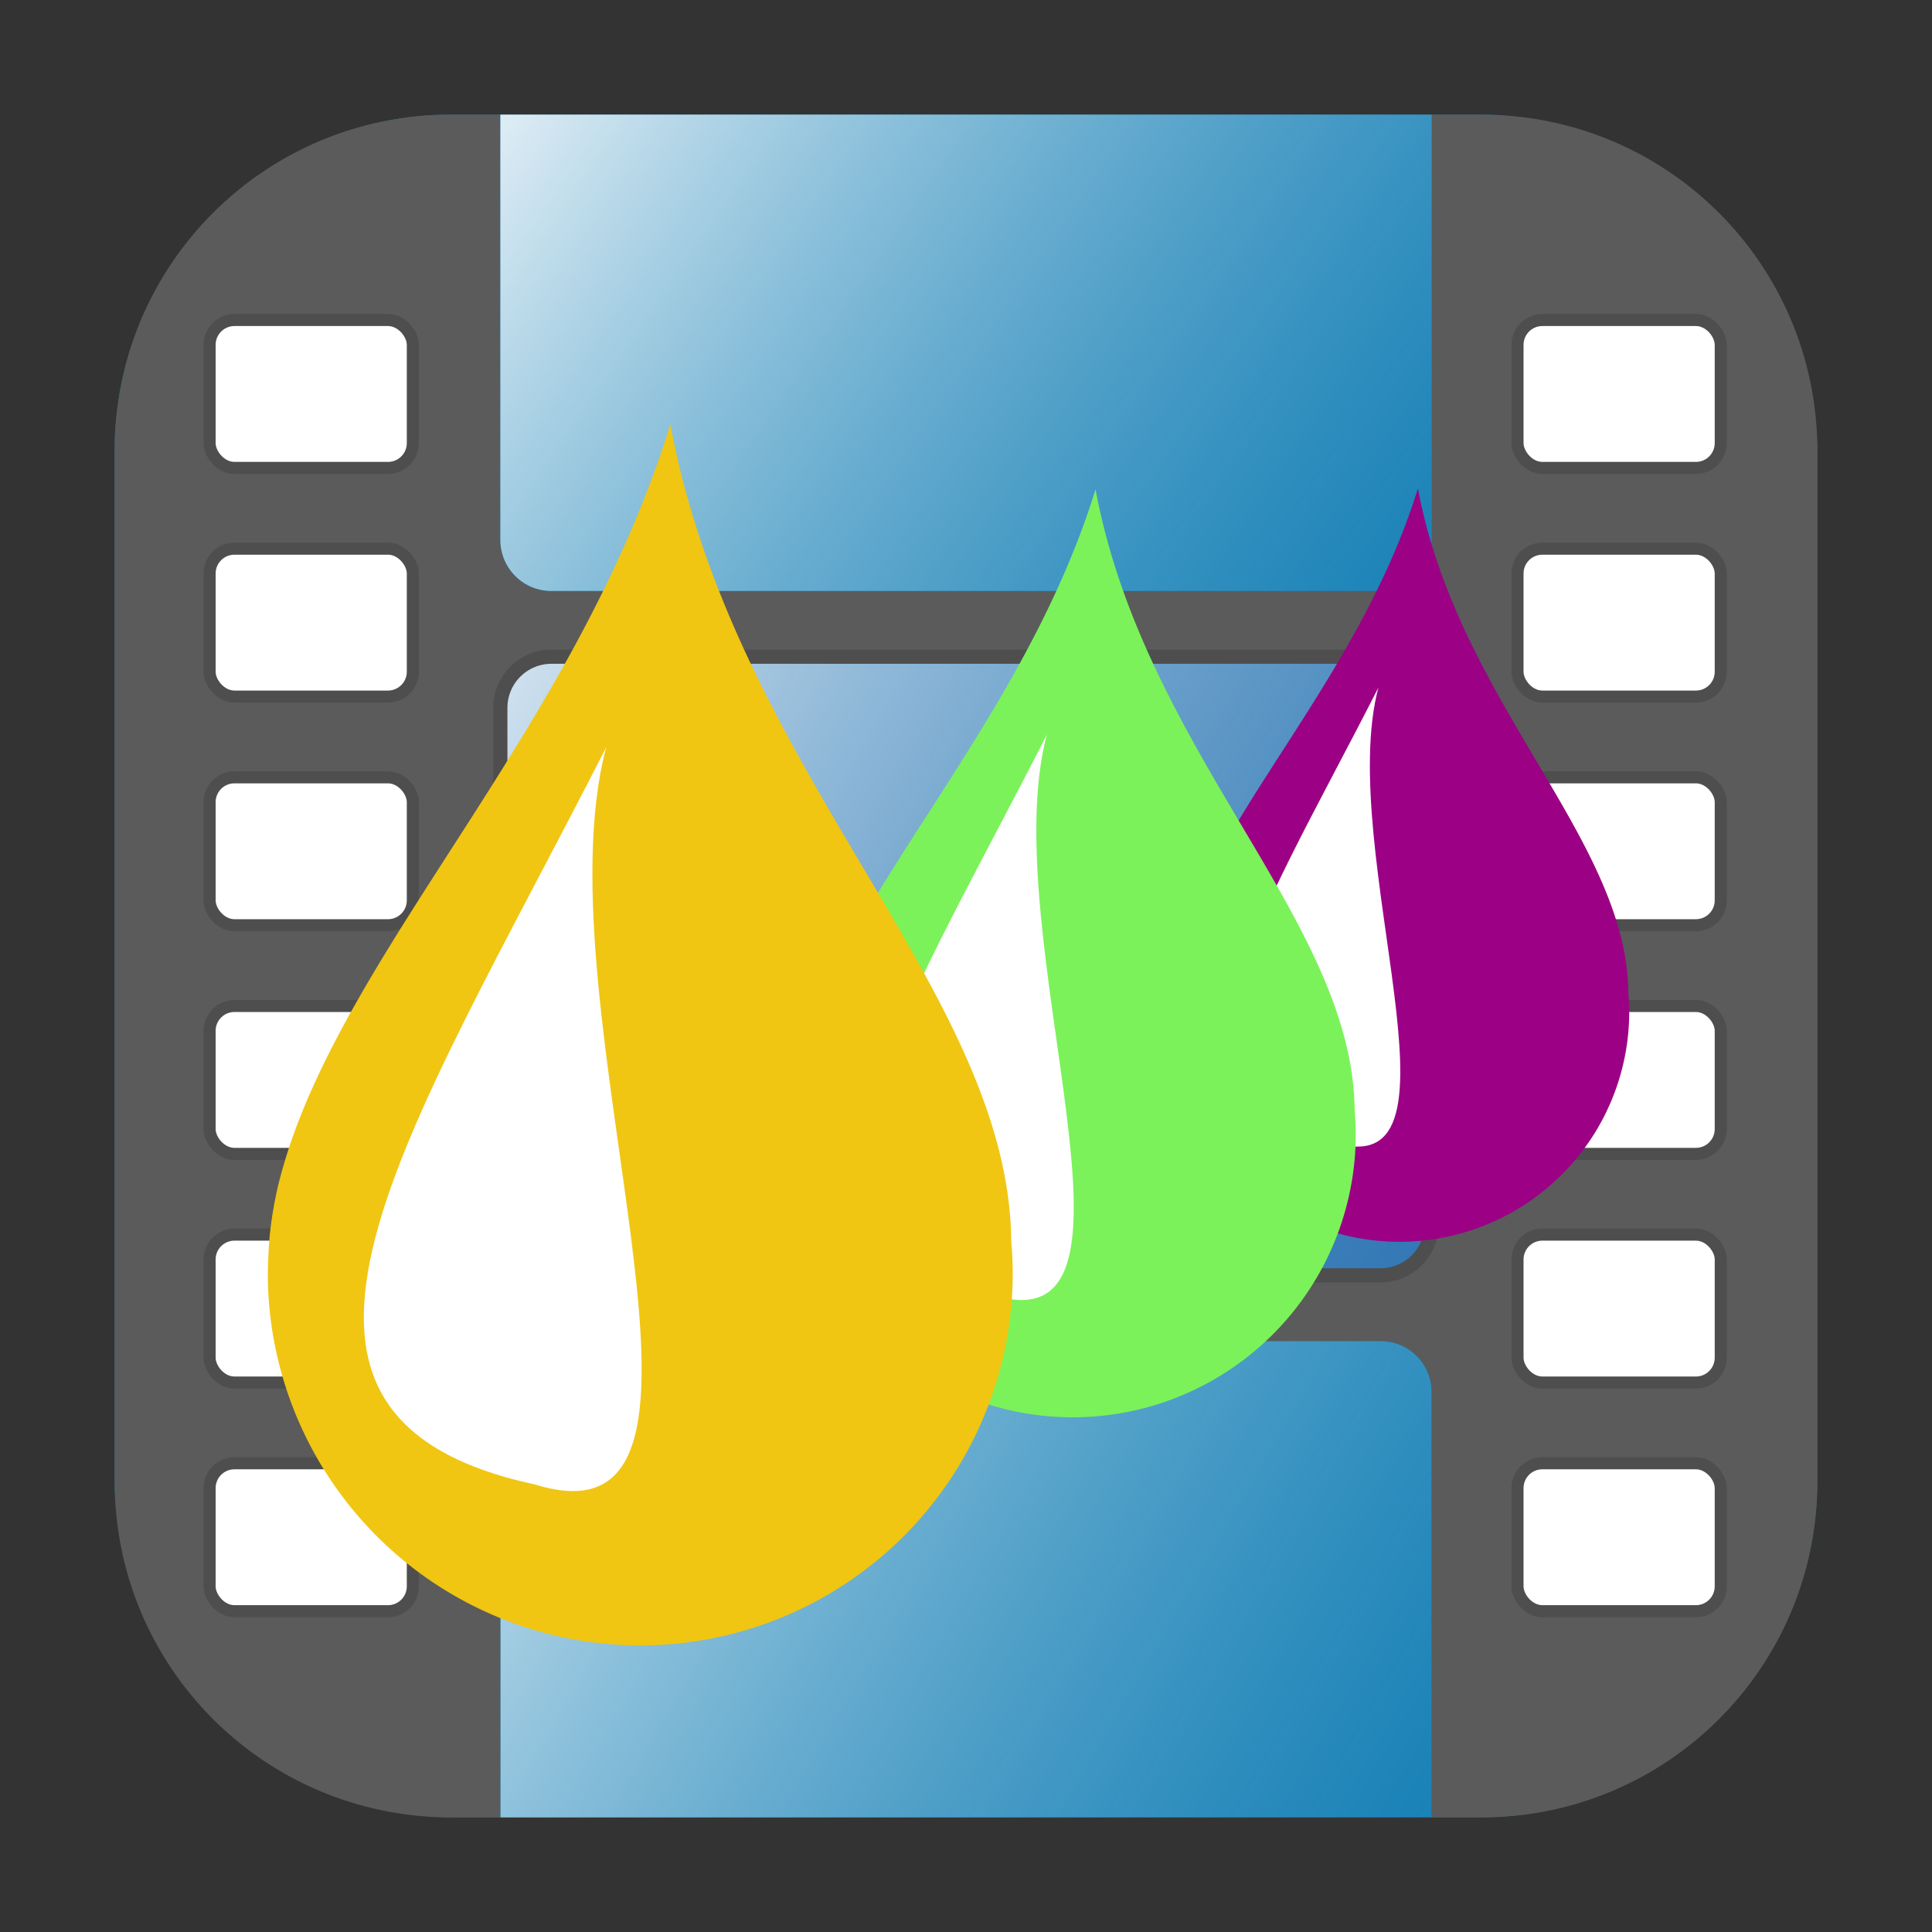 <?xml version="1.0" encoding="UTF-8" standalone="no"?>
<svg
   xmlns:dc="http://purl.org/dc/elements/1.1/"
   xmlns:cc="http://creativecommons.org/ns#"
   xmlns:rdf="http://www.w3.org/1999/02/22-rdf-syntax-ns#"
   xmlns:svg="http://www.w3.org/2000/svg"
   xmlns="http://www.w3.org/2000/svg"
   xmlns:xlink="http://www.w3.org/1999/xlink"
   xmlns:sodipodi="http://sodipodi.sourceforge.net/DTD/sodipodi-0.dtd"
   xmlns:inkscape="http://www.inkscape.org/namespaces/inkscape"
   width="32"
   height="32"
   version="1"
   id="svg18"
   sodipodi:docname="fotoprint.svg"
   inkscape:version="0.92.1 r">
  <rect width="100%" height="100%" fill="#333333" stroke="none"/>
  <defs
     id="defs22">
    <linearGradient
       id="linearGradient4931"
       inkscape:collect="always">
      <stop
         id="stop4927"
         offset="0"
         style="stop-color:#ffffff;stop-opacity:1" />
      <stop
         id="stop4929"
         offset="1"
         style="stop-color:#0074af;stop-opacity:0;" />
    </linearGradient>
    <linearGradient
       id="linearGradient4925"
       inkscape:collect="always">
      <stop
         id="stop4921"
         offset="0"
         style="stop-color:#ffffff;stop-opacity:1" />
      <stop
         id="stop4923"
         offset="1"
         style="stop-color:#0074af;stop-opacity:0;" />
    </linearGradient>
    <linearGradient
       inkscape:collect="always"
       id="linearGradient4913">
      <stop
         style="stop-color:#ffffff;stop-opacity:1"
         offset="0"
         id="stop4909" />
      <stop
         style="stop-color:#0074af;stop-opacity:0;"
         offset="1"
         id="stop4911" />
    </linearGradient>
    <linearGradient
       inkscape:collect="always"
       xlink:href="#linearGradient4913"
       id="linearGradient4915"
       x1="5.658"
       y1="19.275"
       x2="32.328"
       y2="34.772"
       gradientUnits="userSpaceOnUse" />
    <linearGradient
       inkscape:collect="always"
       xlink:href="#linearGradient4931"
       id="linearGradient4917"
       x1="5.82"
       y1="8.895"
       x2="32.781"
       y2="24.392"
       gradientUnits="userSpaceOnUse" />
    <linearGradient
       inkscape:collect="always"
       xlink:href="#linearGradient4925"
       id="linearGradient4919"
       x1="8.231"
       y1="-1.261"
       x2="31.153"
       y2="14.459"
       gradientUnits="userSpaceOnUse" />
  </defs>
  <sodipodi:namedview
     pagecolor="#ffffff"
     bordercolor="#666666"
     borderopacity="1"
     objecttolerance="10"
     gridtolerance="10"
     guidetolerance="10"
     inkscape:pageopacity="0"
     inkscape:pageshadow="2"
     inkscape:window-width="640"
     inkscape:window-height="480"
     id="namedview20"
     showgrid="false"
     inkscape:zoom="8.9375"
     inkscape:cx="15.988702"
     inkscape:cy="11.971043"
     inkscape:current-layer="svg18" />
  <rect
     style="opacity:1;fill:#0074af;fill-opacity:1;fill-rule:evenodd;stroke:none;stroke-width:1.035;stroke-linecap:round;stroke-linejoin:bevel;stroke-miterlimit:4;stroke-dasharray:none;stroke-dashoffset:0;stroke-opacity:1"
     id="rect4497-3"
     width="28.203"
     height="28.203"
     x="1.898"
     y="1.898"
     ry="5.575" />
  <path
     style="opacity:1;fill:#2666ad;fill-opacity:1;fill-rule:evenodd;stroke:none;stroke-width:1.035;stroke-linecap:round;stroke-linejoin:bevel;stroke-miterlimit:4;stroke-dasharray:none;stroke-dashoffset:0;stroke-opacity:1"
     d="M 9.135 10.877 C 8.665 10.877 8.287 11.255 8.287 11.725 L 8.287 20.275 C 8.287 20.745 8.665 21.123 9.135 21.123 L 22.865 21.123 C 23.335 21.123 23.713 20.745 23.713 20.275 L 23.713 11.725 C 23.713 11.255 23.335 10.877 22.865 10.877 L 9.135 10.877 z "
     id="path4776" />
  <path
     style="opacity:1;fill:url(#linearGradient4915);fill-opacity:1;fill-rule:evenodd;stroke:none;stroke-width:1.035;stroke-linecap:round;stroke-linejoin:bevel;stroke-miterlimit:4;stroke-dasharray:none;stroke-dashoffset:0;stroke-opacity:1"
     d="M 23.713 30.102 L 23.713 23.059 C 23.713 22.589 23.335 22.211 22.865 22.211 L 9.135 22.211 C 8.665 22.211 8.287 22.589 8.287 23.059 L 8.287 30.102 L 23.713 30.102 z "
     id="path4774" />
  <path
     style="opacity:1;fill:#5b5b5b;fill-opacity:1;fill-rule:evenodd;stroke:none;stroke-width:1.035;stroke-linecap:round;stroke-linejoin:bevel;stroke-miterlimit:4;stroke-dasharray:none;stroke-dashoffset:0;stroke-opacity:1"
     d="M 8.287 1.898 L 7.473 1.898 C 4.384 1.898 1.898 4.384 1.898 7.473 L 1.898 24.527 C 1.898 27.616 4.384 30.102 7.473 30.102 L 8.287 30.102 L 8.287 23.059 C 8.287 22.589 8.665 22.211 9.135 22.211 L 22.865 22.211 C 23.335 22.211 23.713 22.589 23.713 23.059 L 23.713 30.102 L 24.527 30.102 C 27.616 30.102 30.102 27.616 30.102 24.527 L 30.102 7.473 C 30.102 4.384 27.616 1.898 24.527 1.898 L 23.713 1.898 L 23.713 8.941 C 23.713 9.411 23.335 9.789 22.865 9.789 L 9.135 9.789 C 8.665 9.789 8.287 9.411 8.287 8.941 L 8.287 1.898 z M 9.135 10.877 L 22.865 10.877 C 23.335 10.877 23.713 11.255 23.713 11.725 L 23.713 20.275 C 23.713 20.745 23.335 21.123 22.865 21.123 L 9.135 21.123 C 8.665 21.123 8.287 20.745 8.287 20.275 L 8.287 11.725 C 8.287 11.255 8.665 10.877 9.135 10.877 z "
     id="path4772" />
  <path
     style="opacity:1;fill:url(#linearGradient4919);fill-opacity:1;fill-rule:evenodd;stroke:none;stroke-width:1.035;stroke-linecap:round;stroke-linejoin:bevel;stroke-miterlimit:4;stroke-dasharray:none;stroke-dashoffset:0;stroke-opacity:1"
     d="M 8.287 1.898 L 8.287 8.941 C 8.287 9.411 8.665 9.789 9.135 9.789 L 22.865 9.789 C 23.335 9.789 23.713 9.411 23.713 8.941 L 23.713 1.898 L 8.287 1.898 z "
     id="rect4497-6" />
  <g
     id="g4760"
     transform="matrix(0.917,0,0,0.917,-35.18,1.116)"
     style="stroke-width:1.09;fill:#ffffff;fill-opacity:1">
    <g
       id="g4743"
       style="stroke-width:1.09;fill:#ffffff;fill-opacity:1">
      <g
         id="g4726"
         style="stroke-width:1.09;fill:#ffffff;fill-opacity:1">
        <rect
           ry="0.449"
           y="8.693"
           x="42.15"
           height="2.672"
           width="3.671"
           id="rect4529-1"
           style="opacity:1;fill:#ffffff;fill-opacity:1;fill-rule:nonzero;stroke:#4e4e4e;stroke-width:0.218;stroke-linecap:round;stroke-linejoin:miter;stroke-miterlimit:4;stroke-dasharray:none;stroke-dashoffset:0;stroke-opacity:1" />
        <rect
           ry="0.449"
           y="16.953"
           x="42.15"
           height="2.672"
           width="3.671"
           id="rect4529-3-2"
           style="opacity:1;fill:#ffffff;fill-opacity:1;fill-rule:nonzero;stroke:#4e4e4e;stroke-width:0.218;stroke-linecap:round;stroke-linejoin:miter;stroke-miterlimit:4;stroke-dasharray:none;stroke-dashoffset:0;stroke-opacity:1" />
        <rect
           ry="0.449"
           y="21.083"
           x="42.15"
           height="2.672"
           width="3.671"
           id="rect4529-3-6-70"
           style="opacity:1;fill:#ffffff;fill-opacity:1;fill-rule:nonzero;stroke:#4e4e4e;stroke-width:0.218;stroke-linecap:round;stroke-linejoin:miter;stroke-miterlimit:4;stroke-dasharray:none;stroke-dashoffset:0;stroke-opacity:1" />
        <rect
           ry="0.449"
           y="25.213"
           x="42.15"
           height="2.672"
           width="3.671"
           id="rect4529-3-6-7-9"
           style="opacity:1;fill:#ffffff;fill-opacity:1;fill-rule:nonzero;stroke:#4e4e4e;stroke-width:0.218;stroke-linecap:round;stroke-linejoin:miter;stroke-miterlimit:4;stroke-dasharray:none;stroke-dashoffset:0;stroke-opacity:1" />
        <rect
           ry="0.449"
           y="12.823"
           x="42.15"
           height="2.672"
           width="3.671"
           id="rect4529-3-6-7-5-36"
           style="opacity:1;fill:#ffffff;fill-opacity:1;fill-rule:nonzero;stroke:#4e4e4e;stroke-width:0.218;stroke-linecap:round;stroke-linejoin:miter;stroke-miterlimit:4;stroke-dasharray:none;stroke-dashoffset:0;stroke-opacity:1" />
        <rect
           ry="0.449"
           y="4.563"
           x="42.15"
           height="2.672"
           width="3.671"
           id="rect4529-3-6-7-5-5-62"
           style="opacity:1;fill:#ffffff;fill-opacity:1;fill-rule:nonzero;stroke:#4e4e4e;stroke-width:0.218;stroke-linecap:round;stroke-linejoin:miter;stroke-miterlimit:4;stroke-dasharray:none;stroke-dashoffset:0;stroke-opacity:1" />
      </g>
    </g>
    <g
       id="g4734"
       style="stroke-width:1.09;fill:#ffffff;fill-opacity:1">
      <rect
         style="opacity:1;fill:#ffffff;fill-opacity:1;fill-rule:nonzero;stroke:#4e4e4e;stroke-width:0.218;stroke-linecap:round;stroke-linejoin:miter;stroke-miterlimit:4;stroke-dasharray:none;stroke-dashoffset:0;stroke-opacity:1"
         id="rect4529-1-6"
         width="3.671"
         height="2.672"
         x="65.774"
         y="8.693"
         ry="0.449" />
      <rect
         style="opacity:1;fill:#ffffff;fill-opacity:1;fill-rule:nonzero;stroke:#4e4e4e;stroke-width:0.218;stroke-linecap:round;stroke-linejoin:miter;stroke-miterlimit:4;stroke-dasharray:none;stroke-dashoffset:0;stroke-opacity:1"
         id="rect4529-3-2-1"
         width="3.671"
         height="2.672"
         x="65.774"
         y="16.953"
         ry="0.449" />
      <rect
         style="opacity:1;fill:#ffffff;fill-opacity:1;fill-rule:nonzero;stroke:#4e4e4e;stroke-width:0.218;stroke-linecap:round;stroke-linejoin:miter;stroke-miterlimit:4;stroke-dasharray:none;stroke-dashoffset:0;stroke-opacity:1"
         id="rect4529-3-6-70-8"
         width="3.671"
         height="2.672"
         x="65.774"
         y="21.083"
         ry="0.449" />
      <rect
         style="opacity:1;fill:#ffffff;fill-opacity:1;fill-rule:nonzero;stroke:#4e4e4e;stroke-width:0.218;stroke-linecap:round;stroke-linejoin:miter;stroke-miterlimit:4;stroke-dasharray:none;stroke-dashoffset:0;stroke-opacity:1"
         id="rect4529-3-6-7-9-7"
         width="3.671"
         height="2.672"
         x="65.774"
         y="25.213"
         ry="0.449" />
      <rect
         style="opacity:1;fill:#ffffff;fill-opacity:1;fill-rule:nonzero;stroke:#4e4e4e;stroke-width:0.218;stroke-linecap:round;stroke-linejoin:miter;stroke-miterlimit:4;stroke-dasharray:none;stroke-dashoffset:0;stroke-opacity:1"
         id="rect4529-3-6-7-5-36-9"
         width="3.671"
         height="2.672"
         x="65.774"
         y="12.823"
         ry="0.449" />
      <rect
         style="opacity:1;fill:#ffffff;fill-opacity:1;fill-rule:nonzero;stroke:#4e4e4e;stroke-width:0.218;stroke-linecap:round;stroke-linejoin:miter;stroke-miterlimit:4;stroke-dasharray:none;stroke-dashoffset:0;stroke-opacity:1"
         id="rect4529-3-6-7-5-5-62-2"
         width="3.671"
         height="2.672"
         x="65.774"
         y="4.563"
         ry="0.449" />
    </g>
  </g>
  <path
     inkscape:connector-curvature="0"
     style="opacity:1;fill:url(#linearGradient4917);fill-opacity:1;fill-rule:evenodd;stroke:#4e4e4e;stroke-width:0.235;stroke-linecap:round;stroke-linejoin:bevel;stroke-miterlimit:4;stroke-dasharray:none;stroke-dashoffset:0;stroke-opacity:1"
     d="m 9.135,10.877 c -0.469,0 -0.848,0.378 -0.848,0.848 v 8.551 c 0,0.47 0.378,0.848 0.848,0.848 H 22.865 c 0.469,0 0.848,-0.378 0.848,-0.848 v -8.551 c 0,-0.47 -0.378,-0.848 -0.848,-0.848 z"
     id="path4776-0" />
  <g
     id="g4895"
     transform="matrix(0.617,0,0,0.617,18.59,-8.734)"
     style="stroke-width:1.622">
    <path
       id="path4793-2-7-2"
       d="m 7.934,27.27 c -1.559,5.033 -5.369,8.677 -6.408,12.279 a 6.171,6.171 0 0 0 -0.166,0.713 c -0.018,0.1 -0.032,0.201 -0.045,0.301 a 6.171,6.171 0 0 0 -0.039,0.506 c -0.007,0.164 -0.011,0.329 -0.004,0.494 a 6.171,6.171 0 0 0 6.162,5.928 6.171,6.171 0 0 0 6.172,-6.172 6.171,6.171 0 0 0 -0.025,-0.521 C 13.548,36.674 9.013,33.027 7.934,27.27 Z"
       style="fill:#9b0085;fill-opacity:1;stroke:none;stroke-width:0.162;stroke-linecap:butt;stroke-linejoin:miter;stroke-miterlimit:4;stroke-dasharray:none;stroke-opacity:1"
       inkscape:connector-curvature="0" />
    <path
       sodipodi:nodetypes="ccc"
       inkscape:connector-curvature="0"
       id="path4795-3-5-8"
       d="M 6.872,32.616 C 5.713,36.992 9.55,46.027 5.696,44.826 0.389,43.685 3.553,39.13 6.872,32.616 Z"
       style="fill:#ffffff;fill-opacity:1;stroke:none;stroke-width:0.162;stroke-linecap:butt;stroke-linejoin:miter;stroke-miterlimit:4;stroke-dasharray:none;stroke-opacity:1" />
  </g>
  <g
     id="g4891"
     transform="matrix(0.76,0,0,0.76,20.413,-7.206)"
     style="stroke-width:1.315">
    <path
       id="path4793-2-7-9"
       d="m -2.984,20.149 c -1.559,5.033 -5.369,8.677 -6.408,12.279 a 6.171,6.171 0 0 0 -0.166,0.713 c -0.018,0.1 -0.032,0.201 -0.045,0.301 a 6.171,6.171 0 0 0 -0.039,0.506 c -0.007,0.164 -0.011,0.329 -0.004,0.494 a 6.171,6.171 0 0 0 6.162,5.928 6.171,6.171 0 0 0 6.172,-6.172 6.171,6.171 0 0 0 -0.025,-0.521 c -0.033,-4.123 -4.567,-7.77 -5.646,-13.527 z"
       style="fill:#7bf25a;fill-opacity:1;stroke:none;stroke-width:0.132;stroke-linecap:butt;stroke-linejoin:miter;stroke-miterlimit:4;stroke-dasharray:none;stroke-opacity:1"
       inkscape:connector-curvature="0" />
    <path
       sodipodi:nodetypes="ccc"
       inkscape:connector-curvature="0"
       id="path4795-3-5-2"
       d="m -4.046,25.495 c -1.159,4.376 2.677,13.412 -1.177,12.21 -5.306,-1.14 -2.143,-5.696 1.177,-12.21 z"
       style="fill:#ffffff;fill-opacity:1;stroke:none;stroke-width:0.132;stroke-linecap:butt;stroke-linejoin:miter;stroke-miterlimit:4;stroke-dasharray:none;stroke-opacity:1" />
  </g>
  <g
     id="g4887"
     transform="translate(29.59,1.661)">
    <path
       id="path4793-2-7"
       d="m -18.488,5.371 c -1.559,5.033 -5.369,8.677 -6.408,12.279 a 6.171,6.171 0 0 0 -0.166,0.713 c -0.018,0.1 -0.032,0.201 -0.045,0.301 a 6.171,6.171 0 0 0 -0.039,0.506 c -0.007,0.164 -0.011,0.329 -0.004,0.494 a 6.171,6.171 0 0 0 6.162,5.928 6.171,6.171 0 0 0 6.172,-6.172 6.171,6.171 0 0 0 -0.025,-0.521 c -0.033,-4.123 -4.567,-7.77 -5.646,-13.527 z"
       style="fill:#f0c612;fill-opacity:1;stroke:none;stroke-width:0.1;stroke-linecap:butt;stroke-linejoin:miter;stroke-miterlimit:4;stroke-dasharray:none;stroke-opacity:1"
       inkscape:connector-curvature="0" />
    <path
       sodipodi:nodetypes="ccc"
       inkscape:connector-curvature="0"
       id="path4795-3-5"
       d="m -19.55,10.717 c -1.159,4.376 2.677,13.412 -1.177,12.21 -5.306,-1.14 -2.143,-5.696 1.177,-12.21 z"
       style="fill:#ffffff;fill-opacity:1;stroke:none;stroke-width:0.1;stroke-linecap:butt;stroke-linejoin:miter;stroke-miterlimit:4;stroke-dasharray:none;stroke-opacity:1" />
  </g>
  <path
     style="fill:#ffffff;stroke-width:1"
     d="m 3.499,-10.359 c -0.014,-0.438 -0.025,-1.539 -0.025,-2.447 v -1.651 l -0.104,-2.57e-4 c -0.057,-1.38e-4 -0.245,-0.034 -0.417,-0.075 -1.285,-0.308 -2.305,-1.381 -2.548,-2.68 -0.053,-0.283 -0.059,-0.673 -0.049,-3.107 0.013,-3.047 0.002,-2.896 0.243,-3.48 0.349,-0.846 1.072,-1.562 1.905,-1.885 0.611,-0.237 0.352,-0.228 6.13,-0.216 l 5.255,0.011 0.276,0.085 c 1.287,0.398 2.217,1.434 2.438,2.716 0.05,0.29 0.057,0.732 0.046,3.063 -0.012,2.676 -0.014,2.729 -0.095,3.025 -0.183,0.66 -0.623,1.354 -1.116,1.76 -0.436,0.359 -0.816,0.552 -1.407,0.717 -0.282,0.078 -0.373,0.082 -2.687,0.095 l -2.395,0.014 -0.807,0.723 c -0.444,0.397 -1.605,1.437 -2.58,2.309 -0.975,0.873 -1.832,1.639 -1.905,1.703 l -0.133,0.116 z"
     id="path4548"
     inkscape:connector-curvature="0"
     sodipodi:nodetypes="csccccscccccccccccccsccc" />
</svg>
